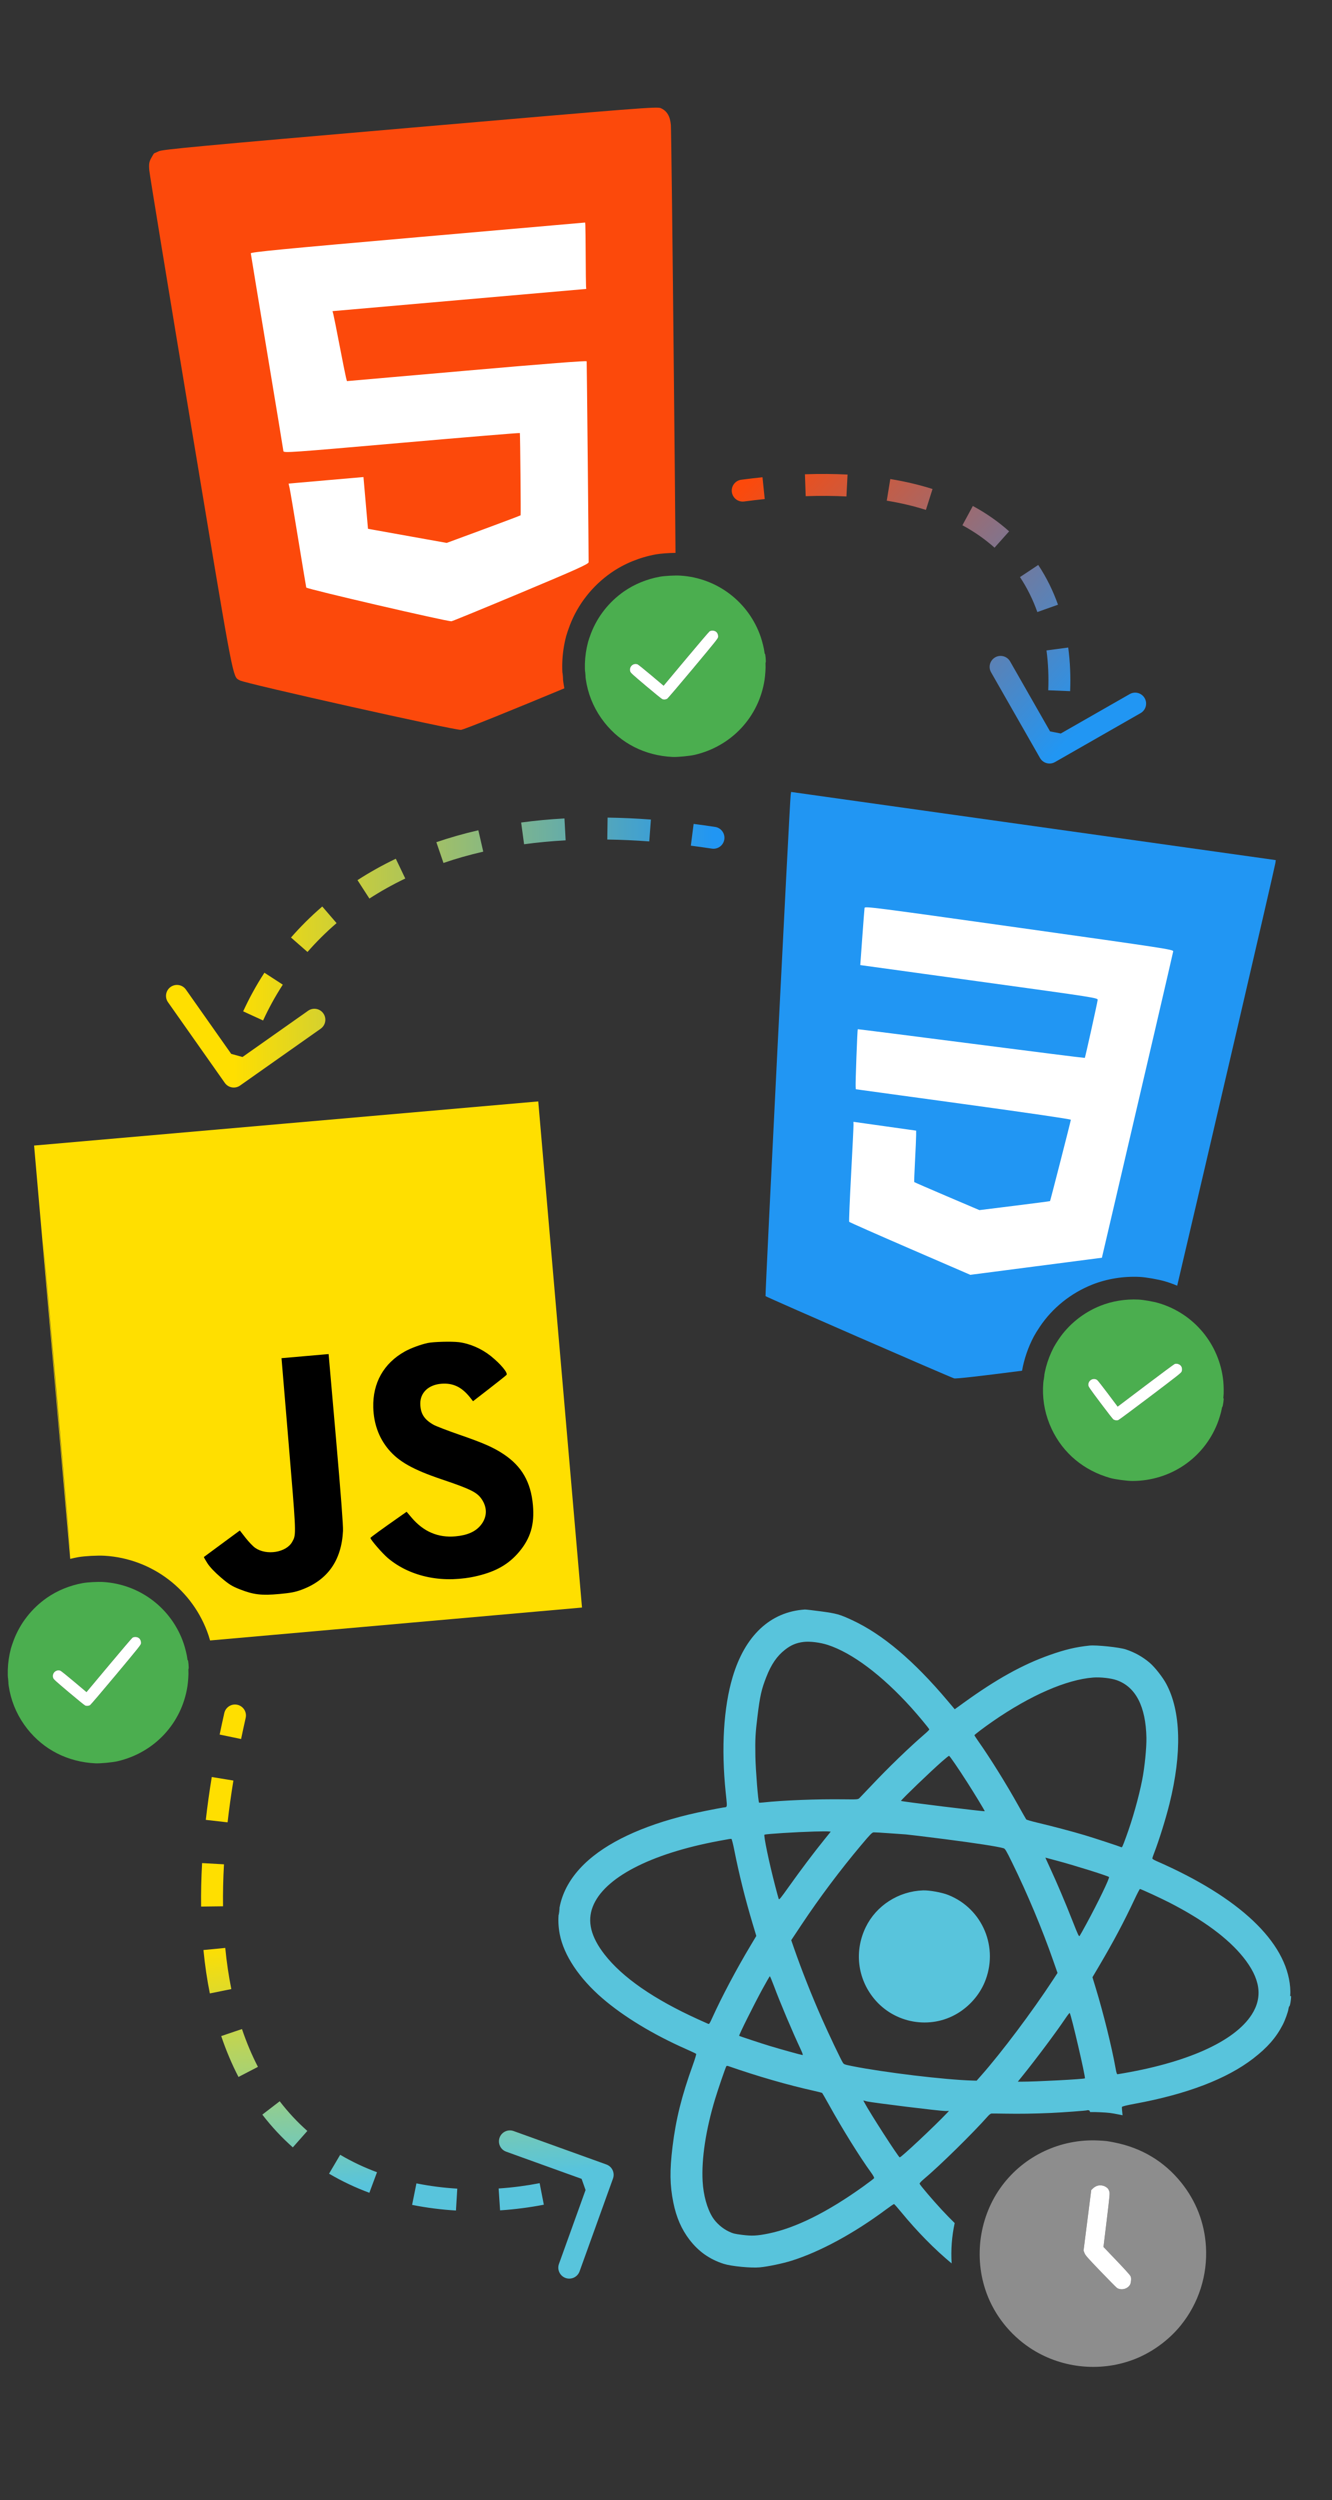 <svg width="547" height="1026" viewBox="0 0 547 1026" fill="none" xmlns="http://www.w3.org/2000/svg">
<rect x="0" y="0" width="547" height="1026" fill="#333333" stroke="none"/>
<rect width="547" height="1026" fill="none"/>
<path d="M304.409 196.878C301.945 197.204 300.212 199.466 300.539 201.93C300.866 204.394 303.127 206.126 305.591 205.8L304.409 196.878ZM427.093 311.071C428.326 313.229 431.075 313.979 433.233 312.746L468.396 292.652C470.554 291.419 471.304 288.67 470.071 286.512C468.838 284.355 466.089 283.605 463.931 284.838L432.674 302.699L414.813 271.442C413.58 269.284 410.832 268.535 408.674 269.768C406.516 271.001 405.766 273.75 406.999 275.907L427.093 311.071ZM305.591 205.8C308.471 205.418 311.289 205.086 314.047 204.802L313.125 195.85C310.278 196.143 307.373 196.485 304.409 196.878L305.591 205.8ZM330.865 203.627C336.763 203.423 342.335 203.468 347.596 203.738L348.058 194.75C342.522 194.466 336.693 194.42 330.555 194.632L330.865 203.627ZM364.156 205.47C369.984 206.424 375.332 207.702 380.233 209.258L382.957 200.681C377.61 198.982 371.835 197.607 365.609 196.588L364.156 205.47ZM395.225 215.556C400.25 218.276 404.623 221.372 408.415 224.76L414.411 218.049C410.082 214.181 405.131 210.684 399.509 207.641L395.225 215.556ZM418.865 236.821C421.858 241.336 424.211 246.156 425.996 251.175L434.476 248.158C432.462 242.5 429.792 237.015 426.366 231.848L418.865 236.821ZM429.755 266.929C430.48 272.338 430.692 277.828 430.47 283.275L439.463 283.64C439.704 277.719 439.475 271.704 438.675 265.733L429.755 266.929ZM428.534 299.628C427.999 302.364 427.37 305.046 426.659 307.655L435.341 310.023C436.11 307.204 436.79 304.307 437.367 301.353L428.534 299.628Z" fill="url(#paint0_linear_8_40)"/>
<path d="M292.321 348.255C294.778 348.63 297.074 346.942 297.449 344.485C297.823 342.029 296.135 339.733 293.679 339.358L292.321 348.255ZM92.321 444.399C93.753 446.43 96.56 446.917 98.592 445.486L131.7 422.159C133.732 420.728 134.218 417.921 132.787 415.889C131.355 413.857 128.548 413.371 126.516 414.802L97.087 435.536L76.353 406.107C74.921 404.075 72.114 403.589 70.082 405.02C68.05 406.452 67.564 409.259 68.995 411.291L92.321 444.399ZM100.434 442.575C100.863 440.102 101.463 437.398 102.262 434.516L93.588 432.114C92.714 435.269 92.047 438.262 91.566 441.038L100.434 442.575ZM108.043 418.788C110.234 414.009 112.908 409.058 116.134 404.085L108.584 399.187C105.11 404.542 102.227 409.879 99.862 415.038L108.043 418.788ZM126.274 390.671C129.82 386.618 133.787 382.643 138.216 378.831L132.344 372.01C127.585 376.106 123.317 380.382 119.5 384.744L126.274 390.671ZM151.698 368.753C156.233 365.819 161.135 363.059 166.429 360.526L162.544 352.407C156.904 355.106 151.667 358.054 146.809 361.197L151.698 368.753ZM182.111 354.137C187.248 352.38 192.689 350.822 198.45 349.499L196.436 340.728C190.377 342.119 184.636 343.761 179.198 345.621L182.111 354.137ZM215.221 346.464C220.662 345.727 226.349 345.185 232.291 344.86L231.799 335.873C225.625 336.212 219.7 336.776 214.015 337.545L215.221 346.464ZM249.393 344.527C254.938 344.606 260.681 344.86 266.628 345.306L267.3 336.331C261.178 335.872 255.253 335.609 249.521 335.528L249.393 344.527ZM283.702 347.046C286.533 347.408 289.406 347.811 292.321 348.255L293.679 339.358C290.693 338.903 287.748 338.49 284.844 338.118L283.702 347.046Z" fill="url(#paint1_linear_8_40)"/>
<path d="M100.889 704.994C101.438 702.57 99.918 700.16 97.494 699.611C95.07 699.062 92.66 700.582 92.111 703.006L100.889 704.994ZM251.734 894.025C252.576 891.687 251.363 889.108 249.025 888.266L210.921 874.542C208.583 873.7 206.005 874.913 205.163 877.251C204.32 879.589 205.533 882.167 207.871 883.01L241.741 895.209L229.542 929.079C228.7 931.417 229.913 933.995 232.251 934.838C234.589 935.68 237.167 934.467 238.01 932.129L251.734 894.025ZM92.111 703.006C91.436 705.99 90.798 708.934 90.198 711.837L99.012 713.658C99.6 710.811 100.226 707.923 100.889 704.994L92.111 703.006ZM86.967 729.254C85.977 735.303 85.162 741.163 84.515 746.838L93.457 747.858C94.087 742.334 94.881 736.619 95.849 730.708L86.967 729.254ZM82.993 764.578C82.646 770.766 82.516 776.712 82.591 782.422L91.59 782.303C91.518 776.811 91.643 771.074 91.978 765.082L82.993 764.578ZM83.548 800.257C84.156 806.514 85.039 812.445 86.176 818.066L94.997 816.281C93.924 810.979 93.085 805.354 92.506 799.387L83.548 800.257ZM90.842 835.563C92.879 841.591 95.255 847.177 97.933 852.343L105.924 848.202C103.465 843.458 101.265 838.295 99.369 832.683L90.842 835.563ZM107.725 867.799C111.584 872.824 115.784 877.291 120.252 881.242L126.215 874.501C122.173 870.927 118.368 866.881 114.864 862.318L107.725 867.799ZM135.129 892.037C140.473 895.187 146.025 897.781 151.686 899.883L154.819 891.445C149.623 889.516 144.556 887.146 139.7 884.283L135.129 892.037ZM169.237 904.841C175.254 906.052 181.291 906.802 187.244 907.16L187.785 898.176C182.217 897.841 176.594 897.141 171.012 896.018L169.237 904.841ZM205.364 907.093C211.611 906.677 217.644 905.873 223.33 904.766L221.61 895.932C216.291 896.967 210.632 897.722 204.767 898.113L205.364 907.093ZM240.922 900.036C243.952 898.965 246.796 897.804 249.415 896.572L245.585 888.428C243.261 889.521 240.697 890.57 237.923 891.551L240.922 900.036Z" fill="url(#paint2_linear_8_40)"/>
<path fill-rule="evenodd" clip-rule="evenodd" d="M451.129 878.421C435.573 877.639 420.668 884.625 411.449 897.019C402.159 909.507 399.748 926.383 405.152 941.099C408.462 950.113 414.745 958.049 422.876 963.486C435.205 971.728 451.09 973.61 465.076 968.484C472.61 965.723 479.729 960.638 484.83 954.374C492.243 945.272 495.948 933.701 495.232 921.893C494.643 912.182 491.179 903.251 485.053 895.648C478.064 886.976 468.754 881.406 457.582 879.215C454.529 878.616 454.201 878.576 451.129 878.421ZM450.436 897.067C449.931 897.251 449.207 897.707 448.826 898.081L448.134 898.76L446.554 911.188L444.974 923.616L445.391 924.67C445.745 925.566 446.721 926.673 451.901 932.052C455.252 935.533 458.266 938.589 458.599 938.845C459.988 939.912 462.43 939.584 463.641 938.167C464.177 937.54 464.306 937.21 464.436 936.131C464.549 935.197 464.507 934.652 464.282 934.146C464.005 933.522 462.204 931.559 455.213 924.258L453.15 922.105L454.482 911.134C455.721 900.922 455.795 900.106 455.549 899.335C455.235 898.351 454.849 897.879 453.927 897.354C452.931 896.787 451.522 896.671 450.436 897.067Z" fill="#8D8D8D"/>
<path d="M450.436 897.067C449.931 897.251 449.207 897.707 448.826 898.081L448.134 898.76L446.554 911.188L444.974 923.616L445.391 924.67C445.745 925.566 446.721 926.673 451.901 932.052C455.252 935.533 458.266 938.589 458.599 938.845C459.988 939.912 462.43 939.584 463.641 938.167C464.177 937.54 464.306 937.21 464.436 936.131C464.549 935.197 464.507 934.652 464.282 934.146C464.005 933.522 462.204 931.559 455.213 924.258L453.15 922.105L454.482 911.134C455.721 900.922 455.795 900.106 455.549 899.335C455.235 898.351 454.849 897.879 453.927 897.354C452.931 896.787 451.522 896.671 450.436 897.067Z" fill="white"/>
<path fill-rule="evenodd" clip-rule="evenodd" d="M300.843 688.289C305.916 671.199 316.353 661.438 330.539 660.515C330.891 660.492 333.822 660.83 337.052 661.265C343.562 662.141 344.893 662.516 350.039 664.919C362.521 670.747 375.253 681.509 389.132 697.962L392.071 701.446L395.764 698.777C409.114 689.13 419.941 683.118 431.001 679.209C437.462 676.926 441.706 675.919 447.392 675.32C450.223 675.021 459.764 676.023 462.35 676.89C466.05 678.13 469.28 679.942 472.146 682.386C474.244 684.175 477.443 688.242 478.932 691.013C484.972 702.258 485.434 719.398 480.26 740.244C478.733 746.396 476 755.163 473.989 760.362C473.591 761.391 473.245 762.402 473.22 762.608C473.189 762.855 473.768 763.242 474.922 763.745C508.946 778.589 528.32 796.883 529.823 815.588C529.91 816.672 529.93 817.989 529.868 818.515C529.784 819.225 529.829 819.381 530.044 819.122C530.242 818.883 530.25 819.457 530.068 820.965C529.922 822.169 529.681 823.211 529.533 823.28C529.385 823.349 529.21 823.823 529.144 824.334C528.978 825.626 527.715 829.124 526.739 830.993C523.987 836.267 520.463 840.285 514.659 844.766C503.797 853.153 487.424 859.41 466.059 863.339C462.673 863.961 460.819 864.42 460.741 864.654C460.675 864.851 460.763 866.167 460.938 867.577C460.957 867.738 460.977 867.901 460.997 868.066C460.59 867.978 460.182 867.894 459.772 867.814C455.956 867.065 455.546 867.015 451.706 866.822C450.349 866.753 448.995 866.733 447.648 866.758C447.516 866.209 447.374 866.093 447.165 866.035C446.893 865.961 446.611 865.947 446.537 866.005C446.324 866.173 436.579 866.898 431.554 867.121C424.858 867.417 418.747 867.509 412.847 867.404C409.989 867.353 407.42 867.33 407.138 867.353C406.856 867.375 406.233 867.836 405.755 868.376C399.487 875.458 385.761 888.929 379.351 894.288C378.294 895.173 377.588 895.946 377.641 896.162C377.772 896.69 383.1 902.95 386.785 906.904C388.588 908.838 390.336 910.634 392.051 912.311C390.871 917.728 390.447 923.312 390.806 928.866C383.791 923.066 376.709 915.881 369.86 907.55C368.492 905.886 367.268 904.512 367.139 904.496C367.01 904.481 365.486 905.523 363.751 906.813C350.666 916.542 336.738 924.086 325.115 927.738C321.376 928.914 315.367 930.171 311.998 930.484C308.396 930.819 300.317 930.034 297.232 929.051C291.443 927.205 286.872 923.989 283.159 919.148C279.863 914.851 277.737 909.976 276.52 903.924C275.064 896.682 274.98 890.876 276.187 880.924C277.544 869.74 279.927 860.158 284.51 847.464C285.399 844.998 286 843 285.889 842.871C285.782 842.746 283.96 841.879 281.84 840.945C268.274 834.963 256.156 827.622 247.395 820.079C237.835 811.846 231.535 802.391 229.867 793.772C227.561 781.855 232.398 770.62 243.679 761.688C254.048 753.479 269.947 747.092 289.912 743.116C292.992 742.502 296.194 741.897 297.029 741.769C297.617 741.679 297.999 741.701 298.221 741.523C298.672 741.162 298.466 739.978 297.994 735.368C296.148 717.334 297.153 700.717 300.843 688.289ZM322.404 676.996C324.819 675.108 327.051 674.172 329.981 673.818C332.58 673.504 336.788 674.021 339.91 675.038C349.955 678.31 362.132 687.438 374.127 700.686C377.043 703.906 381.643 709.453 381.632 709.735C381.625 709.883 380.751 710.754 379.688 711.67C373.367 717.115 364.929 725.258 357.956 732.644C355.576 735.165 353.338 737.51 352.984 737.855C352.351 738.471 352.235 738.481 346.505 738.408C335.413 738.267 321.566 738.809 313.332 739.705C312.489 739.797 311.762 739.825 311.717 739.768C311.335 739.275 310.297 726.22 310.207 720.771C310.087 713.5 310.197 711.436 311.093 704.127C312.083 696.055 312.722 693.224 314.686 688.226C316.751 682.968 319.061 679.607 322.404 676.996ZM407.722 706.39C423.135 695.738 437.949 689.277 448.889 688.435C451.913 688.202 456.31 688.698 458.643 689.535C466.416 692.324 470.531 700.322 470.789 713.138C470.87 717.189 470.059 725.32 469.075 730.317C467.648 737.567 465.12 746.544 462.464 753.788C460.921 757.998 460.804 758.245 460.436 758.048C459.906 757.765 449.333 754.296 445.424 753.123C440.623 751.682 432.064 749.415 426.356 748.074C423.643 747.436 421.559 746.827 421.412 746.629C421.273 746.441 419.779 743.816 418.092 740.795C413.1 731.859 406.517 721.301 401.612 714.362C400.802 713.216 400.149 712.2 400.161 712.104C400.191 711.858 404.269 708.776 407.722 706.39ZM369.987 739.062C370.389 738.274 382.1 727.023 386.881 722.832C388.323 721.567 389.603 720.544 389.724 720.559C390.03 720.597 393.312 725.368 397.182 731.401C400.178 736.072 404.299 742.86 404.398 743.288C404.421 743.386 396.669 742.513 387.171 741.347C377.674 740.18 369.941 739.153 369.987 739.062ZM365.119 752.326C368.166 752.549 371.282 752.769 372.045 752.814C372.808 752.859 379.961 753.729 387.939 754.748C400.556 756.36 409.616 757.76 412.122 758.486C412.77 758.674 413.193 759.382 415.667 764.429C421.958 777.261 427.955 791.565 432.531 804.654L434.282 809.662L432.461 812.446C423.937 825.474 411.264 842.344 402.925 851.764L401.057 853.874L399.342 853.825C388.056 853.506 362.952 850.489 349.956 847.89C346.763 847.252 346.586 847.186 346.12 846.468C345.303 845.207 340.36 834.828 337.53 828.431C333.359 819.002 329.249 808.632 326.117 799.636L324.927 796.218L329.046 790.02C336.397 778.959 345.147 767.29 353.701 757.141C357.518 752.612 358.126 751.995 358.807 751.959C359.233 751.937 362.073 752.102 365.119 752.326ZM431.23 766.608C430.165 764.313 429.296 762.41 429.299 762.378C429.303 762.347 429.555 762.392 429.859 762.478C430.162 762.564 432.071 763.077 434.101 763.617C441.054 765.468 454.65 769.717 455.423 770.281C455.828 770.576 450.842 780.898 446.041 789.703C444.762 792.05 443.563 794.187 443.378 794.451C443.083 794.872 442.728 794.13 440.475 788.39C437.524 780.87 434.022 772.619 431.23 766.608ZM313.947 752.913C314.744 752.598 326.936 751.833 334.388 751.63C337.095 751.556 339.724 751.537 340.229 751.589L341.149 751.681L338.285 755.23C334.145 760.357 328.743 767.528 324.07 774.097C320.496 779.122 319.971 779.756 319.787 779.276C319.671 778.975 319.025 776.612 318.352 774.025C315.827 764.333 313.482 753.097 313.947 752.913ZM295.145 755.489C297.326 755.083 299.324 754.722 299.584 754.687C299.845 754.652 300.187 754.627 300.344 754.629C300.501 754.632 301.032 756.67 301.523 759.157C303.475 769.035 306.042 779.346 309.011 789.233L310.586 794.477L308.194 798.468C302.482 808 296.37 819.521 292.585 827.892C291.395 830.523 291.253 830.731 290.775 830.529C290.49 830.408 288.687 829.598 286.767 828.728C268.507 820.449 255.588 811.503 248.243 802.049C242.65 794.85 241.089 788.528 243.414 782.499C247.983 770.654 266.955 760.749 295.145 755.489ZM451.2 807.075C457.223 796.88 461.506 788.834 465.959 779.347C467.036 777.052 468.013 775.187 468.131 775.201C468.669 775.267 476.605 778.928 480.195 780.766C494.079 787.873 504.265 795.396 510.513 803.156C517.56 811.907 518.69 819.482 514.033 826.748C506.899 837.878 487.07 846.695 458.996 851.219C458.648 851.275 458.474 850.773 458.088 848.598C456.587 840.159 453.134 826.216 449.985 815.878L448.629 811.426L451.2 807.075ZM355.506 790.914C359.807 782.027 368.964 776.135 379.028 775.78C381.654 775.687 386.72 776.601 389.372 777.646C403.605 783.256 410.328 799.467 404.296 813.637C402.117 818.756 398.139 823.292 393.242 826.241C382.032 832.994 367.344 830.423 358.962 820.24C352.104 811.908 350.781 800.679 355.506 790.914ZM229.5 785.617C229.375 786.195 229.399 785.648 229.553 784.401C229.707 783.154 229.809 782.68 229.779 783.349C229.75 784.018 229.624 785.038 229.5 785.617ZM419.553 852.33C425.203 845.366 433.775 833.912 437.536 828.3C438.425 826.973 439.216 825.977 439.293 826.086C439.949 827.016 445.898 852.623 445.525 852.916C445.087 853.261 425.035 854.314 419.454 854.285L417.972 854.278L419.553 852.33ZM303.546 835.463C303.349 835.228 309.478 822.927 313.137 816.212C314.699 813.344 316.058 811.008 316.155 811.02C316.252 811.032 316.983 812.776 317.778 814.897C320.498 822.152 325.329 833.576 328.884 841.165C329.602 842.696 329.816 843.389 329.561 843.358C328.85 843.271 320.433 840.933 316.166 839.639C312.404 838.497 303.665 835.606 303.546 835.463ZM293.703 861.259C294.853 857.461 297.804 848.853 298.252 847.987C298.367 847.766 298.643 847.733 299.089 847.889C311.214 852.107 323.327 855.602 334.296 858.048C336.032 858.435 337.534 858.825 337.634 858.915C337.734 859.005 339.008 861.223 340.465 863.844C346.102 873.985 353.078 885.194 357.76 891.633C358.584 892.766 359.07 893.671 358.963 893.874C358.864 894.06 356.863 895.591 354.516 897.274C339.782 907.844 326.714 914.335 315.608 916.598C310.956 917.546 308.765 917.657 304.744 917.145C301.637 916.749 301.021 916.594 299.27 915.765C296.666 914.532 294.126 912.31 292.644 909.968C290.381 906.392 288.853 900.87 288.538 895.132C288.034 885.937 289.864 873.933 293.703 861.259ZM369.478 885.345C368.957 885.281 357.357 867.293 355.004 862.899L354.518 861.992L356.086 862.386C358.136 862.901 385.949 866.314 388.066 866.311L389.698 866.308L388.865 867.183C383.572 872.742 370.045 885.415 369.478 885.345Z" fill="#58C4DC"/>
<path fill-rule="evenodd" clip-rule="evenodd" d="M270.974 236.677C265.68 237.627 260.536 239.732 256.284 242.688C250.096 246.99 245.331 253.044 242.686 259.968C242.206 261.222 241.664 262.82 241.479 263.52C238.407 275.188 240.85 287.167 248.203 296.477C255.01 305.097 264.864 310.086 276.171 310.637C278.213 310.736 283.239 310.257 285.345 309.762C300.453 306.21 311.634 294.203 313.972 279.022C314.267 277.108 314.471 273.903 314.372 272.755C314.332 272.301 314.362 271.883 314.437 271.827C314.516 271.768 314.509 270.988 314.421 269.984C314.323 268.86 314.22 268.279 314.132 268.345C314.047 268.409 313.967 268.13 313.921 267.605C313.818 266.441 313.064 263.329 312.438 261.485C307.551 247.091 294.508 237.132 279.358 236.223C277.137 236.09 272.996 236.314 270.974 236.677ZM291.399 259.087C291.171 259.23 286.831 264.313 281.753 270.381L272.521 281.414L267.411 277.11C264.601 274.743 262.088 272.726 261.827 272.629C259.972 271.937 258.167 273.751 258.839 275.631C259.029 276.16 259.816 276.876 265.291 281.497C268.72 284.392 271.742 286.841 272.005 286.939C272.614 287.167 273.43 287.096 273.989 286.767C274.23 286.625 279.006 281.027 284.602 274.327C293.69 263.447 294.788 262.078 294.884 261.515C295.009 260.781 294.773 259.982 294.275 259.45C293.599 258.728 292.241 258.556 291.399 259.087ZM240.332 276.629C240.419 277.626 240.478 278.032 240.462 277.531C240.447 277.03 240.375 276.214 240.304 275.718C240.232 275.222 240.244 275.632 240.332 276.629Z" fill="#4BAE4F"/>
<path d="M291.399 259.087C291.171 259.23 286.831 264.313 281.753 270.381L272.521 281.414L267.411 277.11C264.601 274.743 262.088 272.726 261.827 272.629C259.972 271.937 258.167 273.751 258.839 275.631C259.029 276.16 259.816 276.876 265.291 281.497C268.72 284.392 271.742 286.841 272.005 286.939C272.614 287.167 273.43 287.096 273.989 286.767C274.23 286.625 279.006 281.027 284.602 274.327C293.69 263.447 294.788 262.078 294.884 261.515C295.009 260.781 294.773 259.982 294.275 259.45C293.599 258.728 292.241 258.556 291.399 259.087Z" fill="white"/>
<path d="M91.218 76.532L242.608 63.288L251 230.5L229.5 243.5L226 263L107.944 267.712L91.218 76.532Z" fill="white"/>
<path fill-rule="evenodd" clip-rule="evenodd" d="M63.251 62.953C63.308 62.944 64.191 62.546 65.213 62.069C66.817 61.321 81.046 59.994 168.416 52.438C263.372 44.227 269.858 43.719 271.346 44.377C273.878 45.496 275.191 47.676 275.498 51.27C275.643 52.968 276.212 100.439 276.76 156.762C277.074 189.023 277.303 211.365 277.403 226.89C274.657 226.92 271.27 227.162 269.374 227.503C262.757 228.69 256.326 231.321 251.011 235.016C243.276 240.394 237.32 247.962 234.013 256.616C233.414 258.184 232.736 260.182 232.505 261.056C230.611 268.251 230.394 275.54 231.764 282.476C211.084 291.08 190.554 299.419 189.307 299.528C186.783 299.749 100.582 280.478 98.488 279.225C98.219 279.063 97.981 278.958 97.759 278.827C95.467 277.466 94.876 273.238 78.392 174.117C69.152 118.554 61.466 71.676 61.311 69.943C61.08 67.361 61.221 66.447 62.089 64.88C62.672 63.829 63.195 62.962 63.251 62.953ZM109.679 144.427C106.033 122.512 103.025 104.302 102.995 103.961C102.952 103.459 116.082 102.191 171.618 97.332L240.294 91.324L240.379 92.413C240.426 93.011 240.488 98.652 240.518 104.948C240.548 111.243 240.61 116.883 240.657 117.482L240.742 118.571L188.646 123.129L136.551 127.687L136.897 128.996C137.088 129.716 138.239 135.481 139.456 141.807C140.673 148.132 141.848 154.004 142.069 154.856L142.471 156.404L191.675 152.099C224.334 149.242 240.893 147.958 240.922 148.281C240.989 149.057 241.777 229.722 241.726 230.725C241.689 231.473 236.791 233.68 213.904 243.262C198.627 249.658 185.804 254.919 185.408 254.954C183.647 255.108 125.928 241.712 125.77 241.113C125.677 240.759 124.191 231.823 122.467 221.254C120.744 210.685 119.148 201.232 118.922 200.247L118.51 198.455L133.884 197.11L149.258 195.765L150.187 206.385L151.116 217.005L153.206 217.386C154.356 217.597 161.629 218.901 169.368 220.286L183.44 222.802L198.535 217.234C206.837 214.171 213.705 211.575 213.798 211.463C213.921 211.315 213.632 179.298 213.493 177.713C213.482 177.584 191.645 179.388 164.967 181.722C119.092 185.736 116.457 185.92 116.384 185.12C116.342 184.655 113.324 166.343 109.679 144.427ZM231.234 278.57C231.253 279.197 231.179 278.689 231.07 277.443C230.961 276.196 230.946 275.684 231.035 276.304C231.125 276.924 231.215 277.944 231.234 278.57Z" fill="#FC490B"/>
<path fill-rule="evenodd" clip-rule="evenodd" d="M467.537 533.321C462.165 533.056 456.679 533.949 451.871 535.873C444.874 538.673 438.869 543.5 434.734 549.651C433.985 550.765 433.097 552.201 432.76 552.841C427.141 563.519 426.827 575.74 431.897 586.466C436.591 596.397 445.07 603.474 455.964 606.554C457.931 607.11 462.935 607.774 465.099 607.765C480.618 607.703 494.214 598.519 499.907 584.253C500.625 582.455 501.545 579.378 501.706 578.236C501.77 577.785 501.893 577.384 501.979 577.347C502.069 577.307 502.238 576.545 502.378 575.547C502.535 574.431 502.566 573.841 502.465 573.886C502.368 573.929 502.353 573.639 502.426 573.117C502.587 571.96 502.553 568.758 502.357 566.821C500.833 551.696 490.366 539.058 475.808 534.765C473.674 534.136 469.589 533.422 467.537 533.321ZM482.397 559.751C482.143 559.839 476.77 563.815 470.458 568.586L458.98 577.259L454.97 571.916C452.764 568.977 450.769 566.447 450.536 566.293C448.885 565.202 446.718 566.564 446.95 568.547C447.016 569.105 447.622 569.979 451.917 575.714C454.607 579.306 457 582.372 457.234 582.527C457.777 582.885 458.588 583 459.207 582.805C459.473 582.721 465.386 578.341 472.346 573.072C483.649 564.515 485.027 563.428 485.246 562.901C485.533 562.213 485.483 561.382 485.118 560.752C484.622 559.896 483.337 559.423 482.397 559.751ZM428.692 565.356C428.553 566.347 428.519 566.756 428.617 566.264C428.714 565.773 428.828 564.962 428.87 564.462C428.912 563.962 428.832 564.365 428.692 565.356Z" fill="#4BAE4F"/>
<path d="M482.397 559.751C482.143 559.839 476.77 563.815 470.458 568.586L458.98 577.259L454.97 571.916C452.764 568.977 450.769 566.447 450.536 566.293C448.885 565.202 446.718 566.564 446.95 568.547C447.016 569.105 447.622 569.979 451.917 575.714C454.607 579.306 457 582.372 457.234 582.527C457.777 582.885 458.588 583 459.207 582.805C459.473 582.721 465.386 578.341 472.346 573.072C483.649 564.515 485.027 563.428 485.246 562.901C485.533 562.213 485.483 561.382 485.118 560.752C484.622 559.896 483.337 559.423 482.397 559.751Z" fill="white"/>
<path d="M343.552 343L489.013 360.86L467 520.5L440.5 523L419 544.5L322.539 514.14L343.552 343Z" fill="white"/>
<path fill-rule="evenodd" clip-rule="evenodd" d="M314.376 531.903C314.135 531.595 324.306 328.945 324.699 326.221L324.875 325.001L424.392 338.987L523.91 352.973L523.743 354.195C523.465 356.231 496.198 473.326 483.426 527.633C481.793 526.941 480.11 526.336 478.38 525.826C475.713 525.04 470.606 524.148 468.042 524.021C461.327 523.69 454.469 524.807 448.458 527.212C439.712 530.711 432.207 536.746 427.038 544.434C426.102 545.827 424.991 547.621 424.57 548.421C422.188 552.948 420.569 557.696 419.716 562.518C401.742 564.836 392.545 565.871 391.83 565.657C389.917 565.087 314.688 532.302 314.376 531.903ZM354.102 384.713C354.553 378.478 354.974 373.027 355.038 372.6C355.15 371.864 358.474 372.29 418.526 380.73C478.579 389.17 481.89 389.677 481.789 390.413C481.696 391.089 469.982 441.426 456.711 498.174L452.507 516.149L425.487 519.658L398.467 523.168L373.712 512.458C360.096 506.567 348.852 501.597 348.725 501.414C348.598 501.23 348.954 492.484 349.516 481.978C350.078 471.472 350.523 462.313 350.504 461.625L350.47 460.375L363.35 462.185L376.23 463.996L376.22 465.919C376.215 466.977 376.011 471.686 375.768 476.384C375.523 481.082 375.373 485 375.433 485.091C375.493 485.182 381.542 487.811 388.874 490.934L402.205 496.611L416.638 494.819C424.576 493.833 431.132 492.975 431.207 492.913C431.336 492.805 439.638 460.41 439.761 459.532C439.797 459.282 422.54 456.753 395.636 453.065L351.453 447.01L351.374 445.939C351.263 444.433 352.077 422.463 352.247 422.367C352.324 422.323 373.296 424.985 398.852 428.281C424.407 431.578 445.394 434.217 445.489 434.145C445.656 434.02 450.503 412.181 450.761 410.393C450.887 409.51 450.635 409.47 402.085 402.778L353.283 396.051L354.102 384.713Z" fill="#2196F3"/>
<path fill-rule="evenodd" clip-rule="evenodd" d="M33.974 649.677C28.68 650.627 23.536 652.732 19.284 655.688C13.096 659.99 8.331 666.044 5.686 672.968C5.206 674.222 4.664 675.82 4.479 676.52C1.407 688.188 3.85 700.167 11.203 709.477C18.01 718.098 27.864 723.086 39.171 723.637C41.213 723.736 46.239 723.257 48.345 722.762C63.453 719.21 74.634 707.203 76.972 692.022C77.267 690.108 77.471 686.903 77.371 685.755C77.332 685.301 77.362 684.883 77.437 684.827C77.516 684.768 77.509 683.988 77.421 682.984C77.323 681.86 77.22 681.279 77.132 681.345C77.047 681.409 76.967 681.13 76.921 680.605C76.818 679.442 76.064 676.329 75.438 674.485C70.55 660.091 57.508 650.132 42.358 649.223C40.137 649.09 35.996 649.315 33.974 649.677ZM54.399 672.087C54.171 672.23 49.831 677.313 44.753 683.381L35.521 694.414L30.411 690.11C27.601 687.743 25.088 685.726 24.826 685.629C22.972 684.937 21.167 686.752 21.839 688.631C22.029 689.16 22.816 689.876 28.291 694.497C31.72 697.392 34.742 699.841 35.005 699.939C35.614 700.167 36.43 700.096 36.989 699.767C37.23 699.625 42.006 694.027 47.602 687.327C56.69 676.447 57.788 675.078 57.884 674.515C58.008 673.781 57.773 672.982 57.275 672.45C56.599 671.728 55.241 671.556 54.399 672.087ZM3.331 689.629C3.419 690.626 3.478 691.033 3.462 690.531C3.447 690.03 3.375 689.214 3.303 688.718C3.232 688.222 3.244 688.632 3.331 689.629Z" fill="#4BAE4F"/>
<path d="M54.399 672.087C54.171 672.23 49.831 677.313 44.753 683.381L35.521 694.414L30.411 690.11C27.601 687.743 25.088 685.726 24.826 685.629C22.972 684.937 21.167 686.752 21.839 688.631C22.029 689.16 22.816 689.876 28.291 694.497C31.72 697.392 34.742 699.841 35.005 699.939C35.614 700.167 36.43 700.096 36.989 699.767C37.23 699.625 42.006 694.027 47.602 687.327C56.69 676.447 57.788 675.078 57.884 674.515C58.008 673.781 57.773 672.982 57.275 672.45C56.599 671.728 55.241 671.556 54.399 672.087Z" fill="white"/>
<rect x="74.829" y="552.173" width="151.149" height="105.227" transform="rotate(-5 74.829 552.173)" fill="black"/>
<path fill-rule="evenodd" clip-rule="evenodd" d="M28.84 639.74L23.094 574.059L14 470.113L117.519 461.057L221.038 452L230.022 555.852L239.005 659.703L135.596 668.854L86.27 673.218C86.05 672.427 85.822 671.673 85.606 671.037C79.301 652.469 62.477 639.621 42.933 638.449C40.068 638.277 34.726 638.567 32.118 639.034C31.019 639.232 29.925 639.467 28.84 639.74ZM27.95 626.072C30.4 654.736 28.312 631.413 23.31 574.243C18.309 517.074 16.304 493.622 18.856 522.128C21.407 550.634 25.5 597.409 27.95 626.072ZM166.231 554.628C168.619 553.291 172.772 551.75 175.624 551.144C178.021 550.635 185.393 550.436 188.403 550.799C192.861 551.336 197.767 553.461 201.551 556.494C205.589 559.728 208.697 563.464 207.997 564.24C207.735 564.532 204.535 567.081 200.888 569.904L194.257 575.036L193.125 573.603C189.695 569.255 186.122 567.506 181.371 567.849C176.013 568.235 172.529 571.504 172.6 576.079C172.662 580.1 174.161 582.492 177.987 584.673C179.015 585.259 183.787 587.097 188.591 588.757C198.514 592.185 202.588 593.973 206.757 596.73C214.262 601.694 218.004 608.187 218.855 617.725C219.553 625.551 217.869 631.261 213.229 636.801C209.001 641.848 203.868 644.835 196.254 646.681C182.439 650.029 168.656 647.315 159.281 639.399C157.039 637.506 152.182 631.904 152.126 631.145C152.11 630.932 156.477 627.761 165.162 621.678L166.984 620.402L169.015 622.794C173.93 628.58 179.892 631.128 187.03 630.492C191.948 630.054 195.313 628.554 197.489 625.832C199.957 622.744 200.184 619.099 198.119 615.708C196.169 612.508 193.726 611.254 181.223 607.037C169.623 603.124 163.707 599.787 159.538 594.803C155.59 590.084 153.469 584.245 153.29 577.601C153.018 567.55 157.561 559.485 166.231 554.628ZM120.492 631.82C121.654 629.365 121.37 626.225 118.574 592.81L115.608 557.372L125.277 556.526L134.947 555.68L137.981 590.367C139.964 613.031 140.961 626.161 140.856 628.25C140.245 640.426 134.519 648.501 123.69 652.456C121.191 653.369 119.325 653.72 114.688 654.148C107.467 654.815 104.155 654.432 98.666 652.297C95.263 650.973 94.076 650.237 90.706 647.358C88.187 645.207 86.174 643.084 85.175 641.527C84.311 640.18 83.663 639.026 83.735 638.963C83.807 638.9 87.156 636.426 91.178 633.465L98.49 628.083L100.829 631.085C102.115 632.736 103.899 634.596 104.794 635.218C109.458 638.461 117.591 637.129 120.012 632.726C120.192 632.4 120.352 632.115 120.492 631.82Z" fill="#FFDF00"/>
<defs>
<linearGradient id="paint0_linear_8_40" x1="305" y1="199.339" x2="430" y2="313.339" gradientUnits="userSpaceOnUse">
<stop stop-color="#FC490B"/>
<stop offset="1" stop-color="#2196F3"/>
</linearGradient>
<linearGradient id="paint1_linear_8_40" x1="96" y1="442" x2="293.697" y2="440.631" gradientUnits="userSpaceOnUse">
<stop stop-color="#FFDF00"/>
<stop offset="1" stop-color="#2196F3"/>
</linearGradient>
<linearGradient id="paint2_linear_8_40" x1="37" y1="760" x2="47.92" y2="904.608" gradientUnits="userSpaceOnUse">
<stop offset="0.287" stop-color="#FFDF00"/>
<stop offset="1" stop-color="#58C4DC"/>
</linearGradient>
</defs>
</svg>
